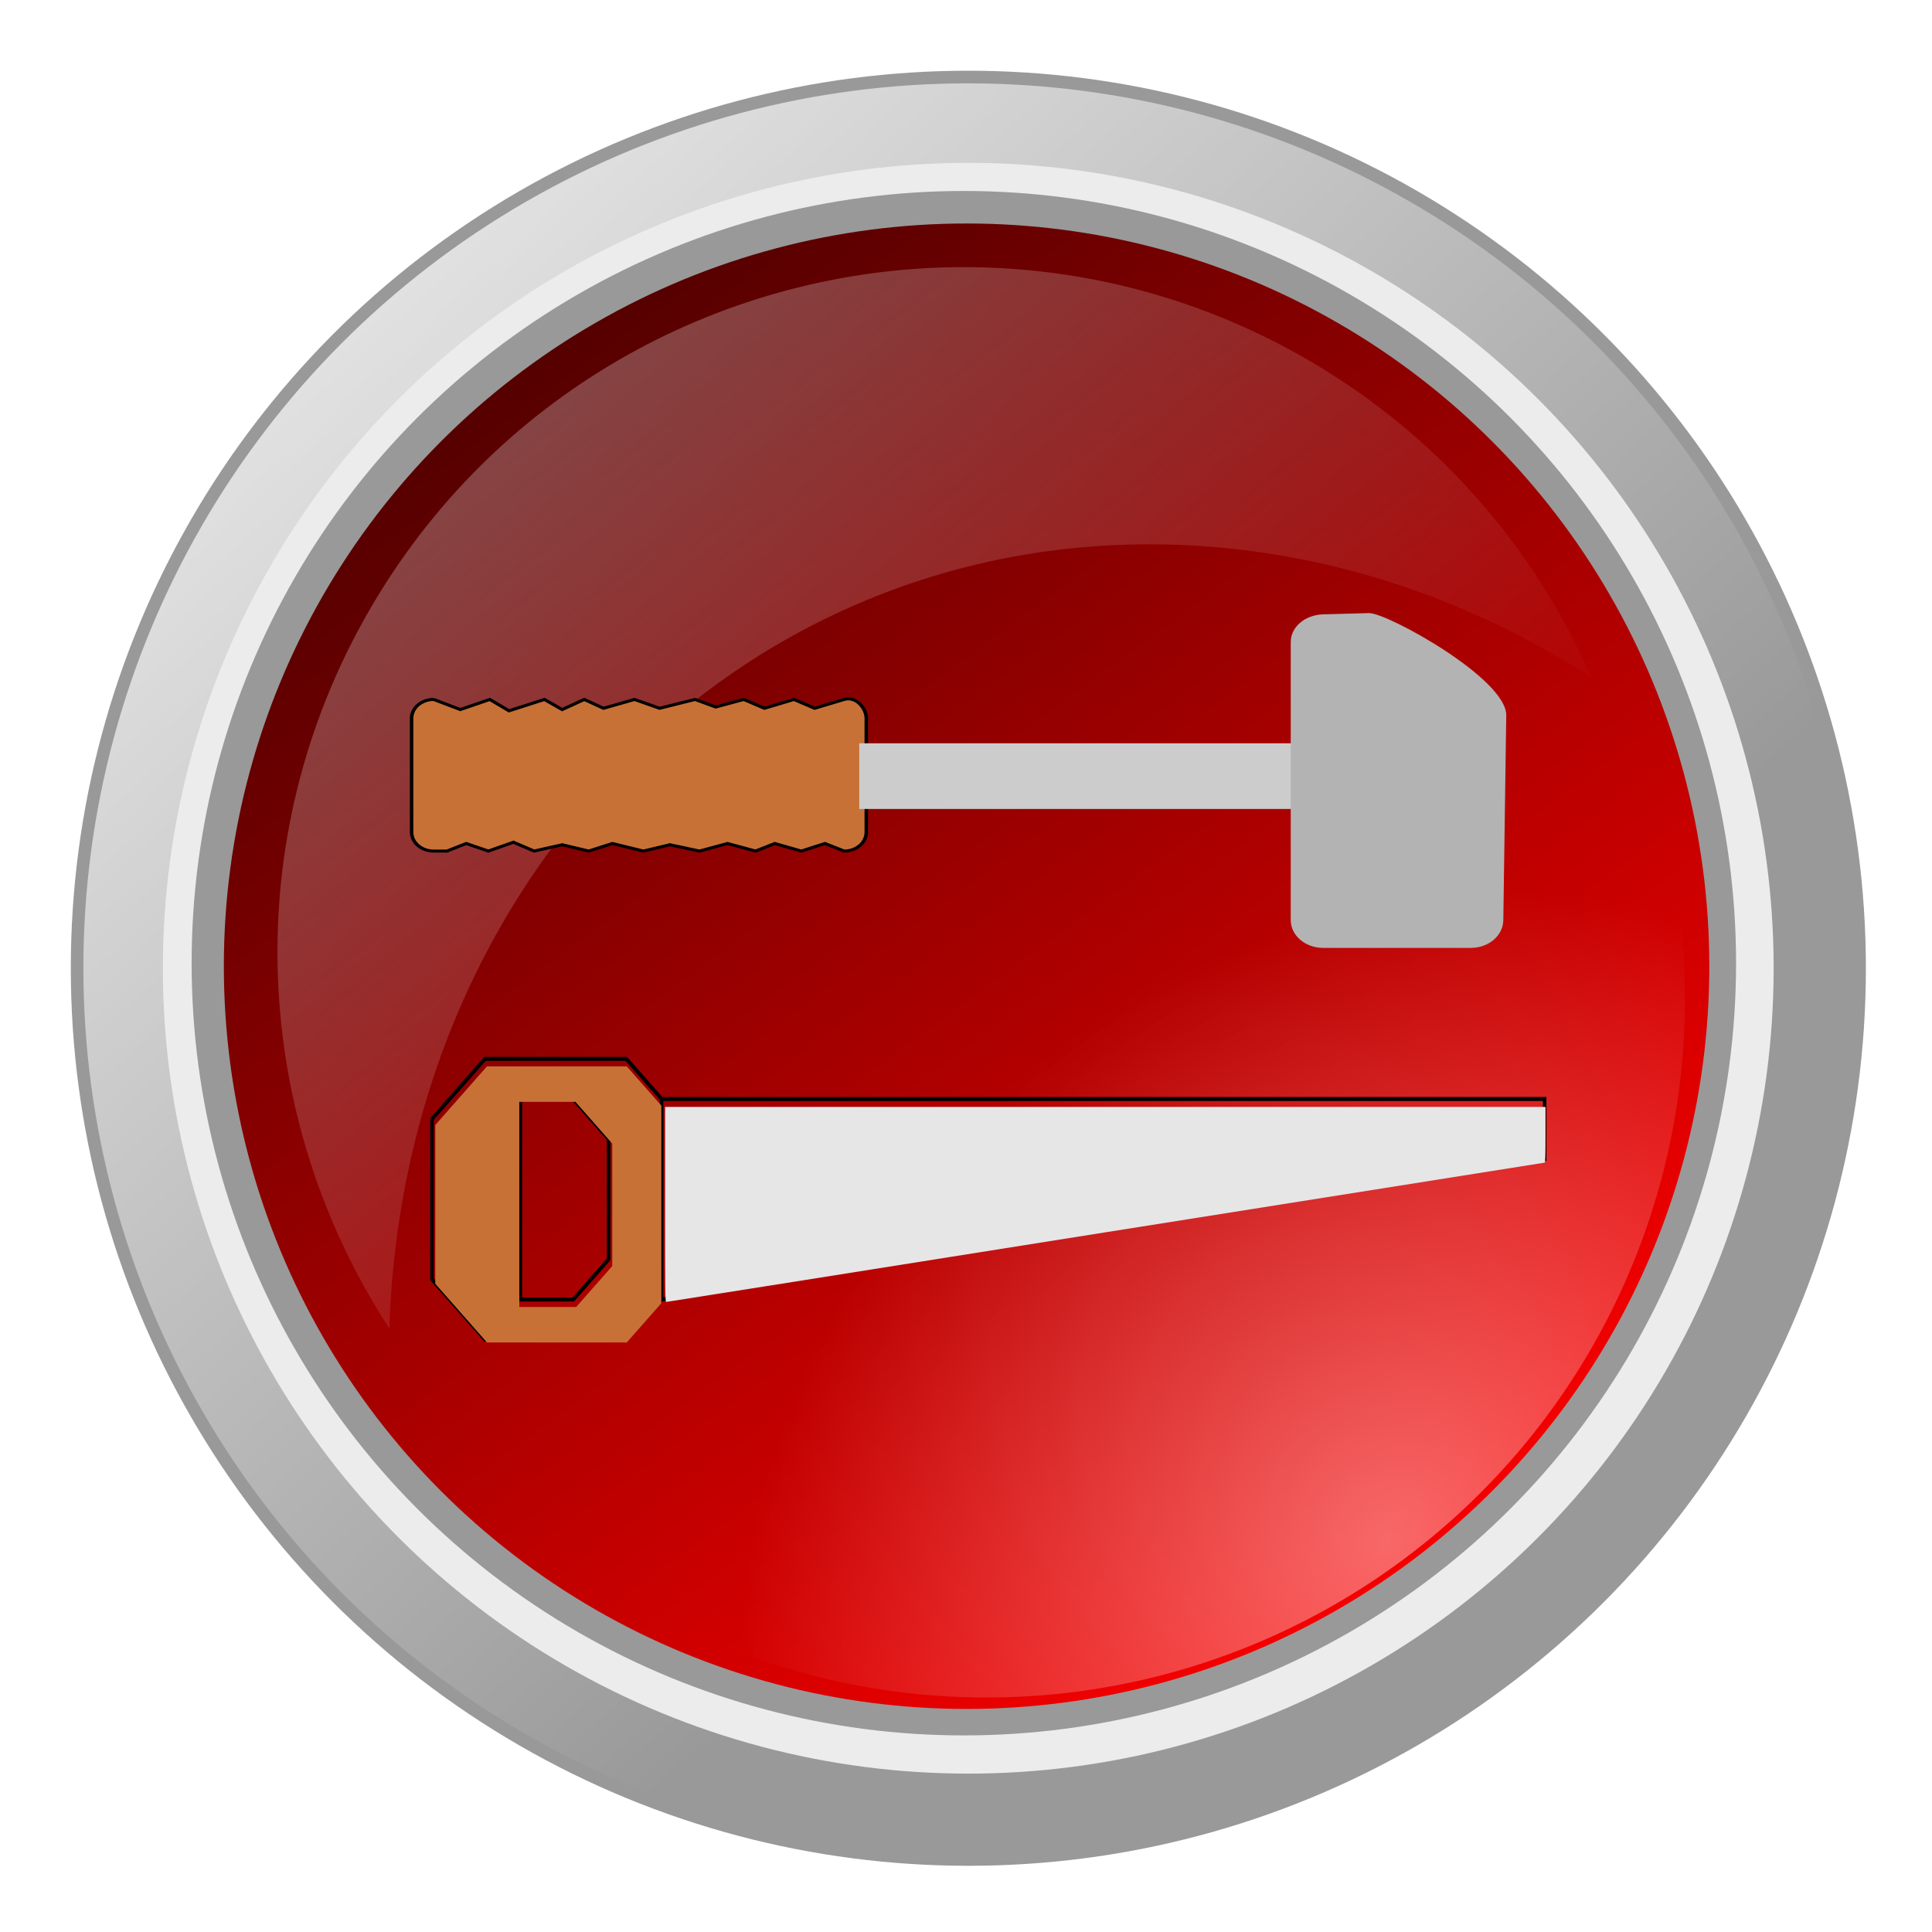 <?xml version="1.0" encoding="UTF-8" standalone="no"?>
<!-- Created with Inkscape (http://www.inkscape.org/) -->

<svg
   xmlns:dc="http://purl.org/dc/elements/1.1/"
   xmlns:cc="http://creativecommons.org/ns#"
   xmlns:rdf="http://www.w3.org/1999/02/22-rdf-syntax-ns#"
   xmlns:svg="http://www.w3.org/2000/svg"
   xmlns="http://www.w3.org/2000/svg"
   xmlns:sodipodi="http://sodipodi.sourceforge.net/DTD/sodipodi-0.dtd"
   xmlns:inkscape="http://www.inkscape.org/namespaces/inkscape"
   id="svg11772"
   sodipodi:docname="glossy-red-button.svg"
   viewBox="0 0 323.019 323.019"
   version="1.1"
   inkscape:version="0.92.4 (f8dce91, 2019-08-02)"
   width="100%"
   height="100%">
  <defs
     id="defs11774">
    <linearGradient
       id="linearGradient11732"
       y2="367.88"
       gradientUnits="userSpaceOnUse"
       x2="315.47"
       y1="287.49"
       x1="241.41"
       inkscape:collect="always">
      <stop
         id="stop4158-0"
         style="stop-color:#ffffff"
         offset="0" />
      <stop
         id="stop4160-0"
         style="stop-color:#ffffff;stop-opacity:0"
         offset="1" />
    </linearGradient>
    <filter
       id="filter6126-7"
       inkscape:collect="always"
       style="color-interpolation-filters:sRGB">
      <feGaussianBlur
         id="feGaussianBlur6128-1"
         stdDeviation="0.53"
         inkscape:collect="always" />
    </filter>
    <linearGradient
       id="linearGradient11734"
       y2="391.45"
       gradientUnits="userSpaceOnUse"
       x2="342"
       y1="300.86"
       x1="275.61"
       inkscape:collect="always">
      <stop
         id="stop7201"
         style="stop-color:#550000"
         offset="0" />
      <stop
         id="stop7203"
         style="stop-color:#ff0000"
         offset="1" />
    </linearGradient>
    <radialGradient
       id="radialGradient11736"
       gradientUnits="userSpaceOnUse"
       cy="386.57"
       cx="312.78"
       gradientTransform="matrix(-0.593,-0.593,0.715,-0.715,243.27,849.03)"
       r="53.036"
       inkscape:collect="always">
      <stop
         id="stop7113-1"
         style="stop-color:#ffffff;stop-opacity:.408"
         offset="0" />
      <stop
         id="stop7115-8"
         style="stop-color:#ffffff;stop-opacity:0"
         offset="1" />
    </radialGradient>
    <linearGradient
       id="linearGradient11925"
       y2="338.82"
       gradientUnits="userSpaceOnUse"
       y1="286.67"
       gradientTransform="matrix(0.955,0,0,0.955,-84.897,472.67)"
       x2="300.27"
       x1="255.32"
       inkscape:collect="always">
      <stop
         id="stop4150-3"
         style="stop-color:#ffffff"
         offset="0" />
      <stop
         id="stop4152-8"
         style="stop-color:#ffffff;stop-opacity:0"
         offset="1" />
    </linearGradient>
  </defs>
  <sodipodi:namedview
     id="base"
     bordercolor="#666666"
     inkscape:pageshadow="2"
     inkscape:window-y="34"
     pagecolor="#ffffff"
     inkscape:window-height="1009"
     inkscape:window-maximized="0"
     inkscape:zoom="0.98994949"
     inkscape:window-x="995"
     showgrid="false"
     borderopacity="1.0"
     inkscape:current-layer="layer1"
     inkscape:cx="175.39814"
     inkscape:cy="196.955"
     inkscape:window-width="925"
     inkscape:pageopacity="0.0"
     inkscape:document-units="px" />
  <g
     id="layer1"
     inkscape:label="Layer 1"
     inkscape:groupmode="layer"
     transform="translate(-35.847,-695.528)">
    <g
       id="g11689"
       transform="matrix(2.905,0,0,2.905,-368.53,-1417.5)">
      <circle
         id="path7177"
         style="fill:#999999"
         transform="matrix(0.974,0,0,0.974,-100.92,445.99)"
         cx="303.75"
         cy="346.112"
         r="53.036" />
      <circle
         id="path7179"
         style="fill:url(#linearGradient11732)"
         transform="matrix(0.96,0,0,0.96,-96.687,450.82)"
         cx="303.75"
         cy="346.112"
         r="53.036" />
      <circle
         id="path7181"
         style="fill:#ececec;filter:url(#filter6126-7)"
         transform="matrix(0.874,0,0,0.874,-70.55,480.6)"
         cx="303.75"
         cy="346.112"
         r="53.036" />
      <circle
         id="path7183"
         style="fill:#999999;filter:url(#filter6126-7)"
         transform="matrix(0.838,0,0,0.838,-59.869,492.77)"
         cx="303.75"
         cy="346.112"
         r="53.036" />
      <circle
         id="path7185"
         style="fill:url(#linearGradient11734)"
         transform="matrix(0.806,0,0,0.806,-49.992,504.02)"
         cx="303.75"
         cy="346.112"
         r="53.036" />
      <circle
         id="path7187"
         style="fill:url(#radialGradient11736)"
         transform="matrix(0.758,0,0,0.758,-34.266,522.52)"
         cx="303.75"
         cy="346.112"
         r="53.036" />
      <path
         id="path7189"
         style="opacity:0.318;fill:url(#linearGradient11925)"
         inkscape:connector-curvature="0"
         d="m 193.79,742.76 c -13.331,0.301 -26.186,7.358 -33.336,19.742 -7.69,13.32 -6.714,29.266 1.155,41.331 0.853,-26.532 21.132,-46.515 46.324,-45.054 8.259,0.479 16.054,3.2 22.859,7.591 -3.258,-7.45 -8.817,-13.953 -16.394,-18.327 -6.487,-3.745 -13.625,-5.439 -20.608,-5.282 z" />
    </g>
    <g
       transform="matrix(2.219,0,0,1.899,-9.868,740.222)"
       id="g4572">
      <path
         inkscape:connector-curvature="0"
         style="fill:#c87137;fill-opacity:1;stroke-width:0.265;stroke:#000000;stroke-opacity:1"
         d="m 53.281,38.046 2.002,0.89 2.225,-0.89 1.446,1.001 2.67,-1.001 1.335,0.89 1.669,-0.89 1.446,0.779 2.336,-0.779 1.891,0.779 2.67,-0.779 1.557,0.667 2.113,-0.667 1.557,0.779 2.225,-0.779 1.557,0.779 2.225,-0.779 c 0.872,-0.305 1.669,0.744 1.669,1.669 v 10.011 c 0,0.924 -0.744,1.669 -1.669,1.669 l -1.446,-0.667 -1.78,0.667 -2.002,-0.667 -1.446,0.667 -2.113,-0.667 -2.113,0.667 -2.225,-0.556 -2.002,0.556 -2.336,-0.667 -1.78,0.667 -2.002,-0.556 -2.113,0.556 -1.557,-0.779 -1.891,0.779 -1.669,-0.667 -1.446,0.667 h -1.001 c -0.924,0 -1.669,-0.744 -1.669,-1.669 V 39.715 c 0,-0.924 0.744,-1.669 1.669,-1.669 z"
         id="rect12" />
      <rect
         id="rect12-3"
         width="34.26"
         height="5.784"
         x="85.344"
         y="41.906"
         style="fill:#cccccc;fill-opacity:1;stroke-width:0.174" />
      <path
         inkscape:connector-curvature="0"
         style="fill:#b3b3b3;fill-opacity:1;stroke-width:0.268"
         d="m 120.3,30.554 3.448,-0.111 c 1.355,-0.044 10.385,5.776 10.345,9.01 l -0.222,18.02 c -0.017,1.356 -1.091,2.447 -2.447,2.447 h -11.123 c -1.356,0 -2.447,-1.091 -2.447,-2.447 V 33.001 c 0,-1.356 1.092,-2.403 2.447,-2.447 z"
         id="rect12-6" />
    </g>
    <g
       transform="matrix(2.232,0,0,2.534,-18.89,324.455)"
       id="g4586">
      <path
         inkscape:connector-curvature="0"
         style="fill:none;stroke:#000000;stroke-width:0.265px;stroke-linecap:butt;stroke-linejoin:miter;stroke-opacity:1"
         d="m 74.083,218.948 h 66.146 v 3.969 l -66.146,9.26 -2.646,2.646 H 60.854 l -3.969,-3.969 v -10.583 l 3.969,-3.969 H 71.438 Z"
         id="path4557" />
      <path
         inkscape:connector-curvature="0"
         style="fill:none;stroke:#000000;stroke-width:0.265px;stroke-linecap:butt;stroke-linejoin:miter;stroke-opacity:1"
         d="m 63.5,218.948 v 13.229 h 3.969 l 2.646,-2.646 v -7.938 l -2.646,-2.646 z"
         id="path4561" />
      <path
         inkscape:connector-curvature="0"
         style="fill:none;stroke:#000000;stroke-width:0.265px;stroke-linecap:butt;stroke-linejoin:miter;stroke-opacity:1"
         d="m 74.083,218.948 v 13.229 0"
         id="path4563" />
      <path
         inkscape:connector-curvature="0"
         style="fill:#c87137;fill-opacity:1;stroke-width:0.21"
         d="m 222.886,879.539 -7.304,-7.306 v -19.759 -19.759 l 7.306,-7.304 7.306,-7.304 h 19.76 19.76 l 4.886,4.889 4.886,4.889 v 24.594 24.594 l -4.889,4.886 -4.889,4.886 h -19.759 -19.759 z m 37.627,-6.619 5.099,-5.096 v -15.24 -15.24 l -5.201,-5.204 -5.201,-5.204 h -7.937 -7.937 v 25.54 25.54 h 8.039 8.039 z"
         id="path4565"
         transform="scale(0.265)" />
      <path
         inkscape:connector-curvature="0"
         style="fill:#e6e6e6;fill-opacity:1;stroke-width:0.21"
         d="m 280.536,852.476 v -24.279 h 124.442 124.442 v 6.937 c 0,5.102 -0.064,6.937 -0.243,6.937 -0.133,0 -55.984,7.804 -124.112,17.342 -68.128,9.538 -124.018,17.342 -124.2,17.342 -0.299,0 -0.331,-2.341 -0.331,-24.279 z"
         id="path4567"
         transform="scale(0.265)" />
    </g>
  </g>
</svg>

